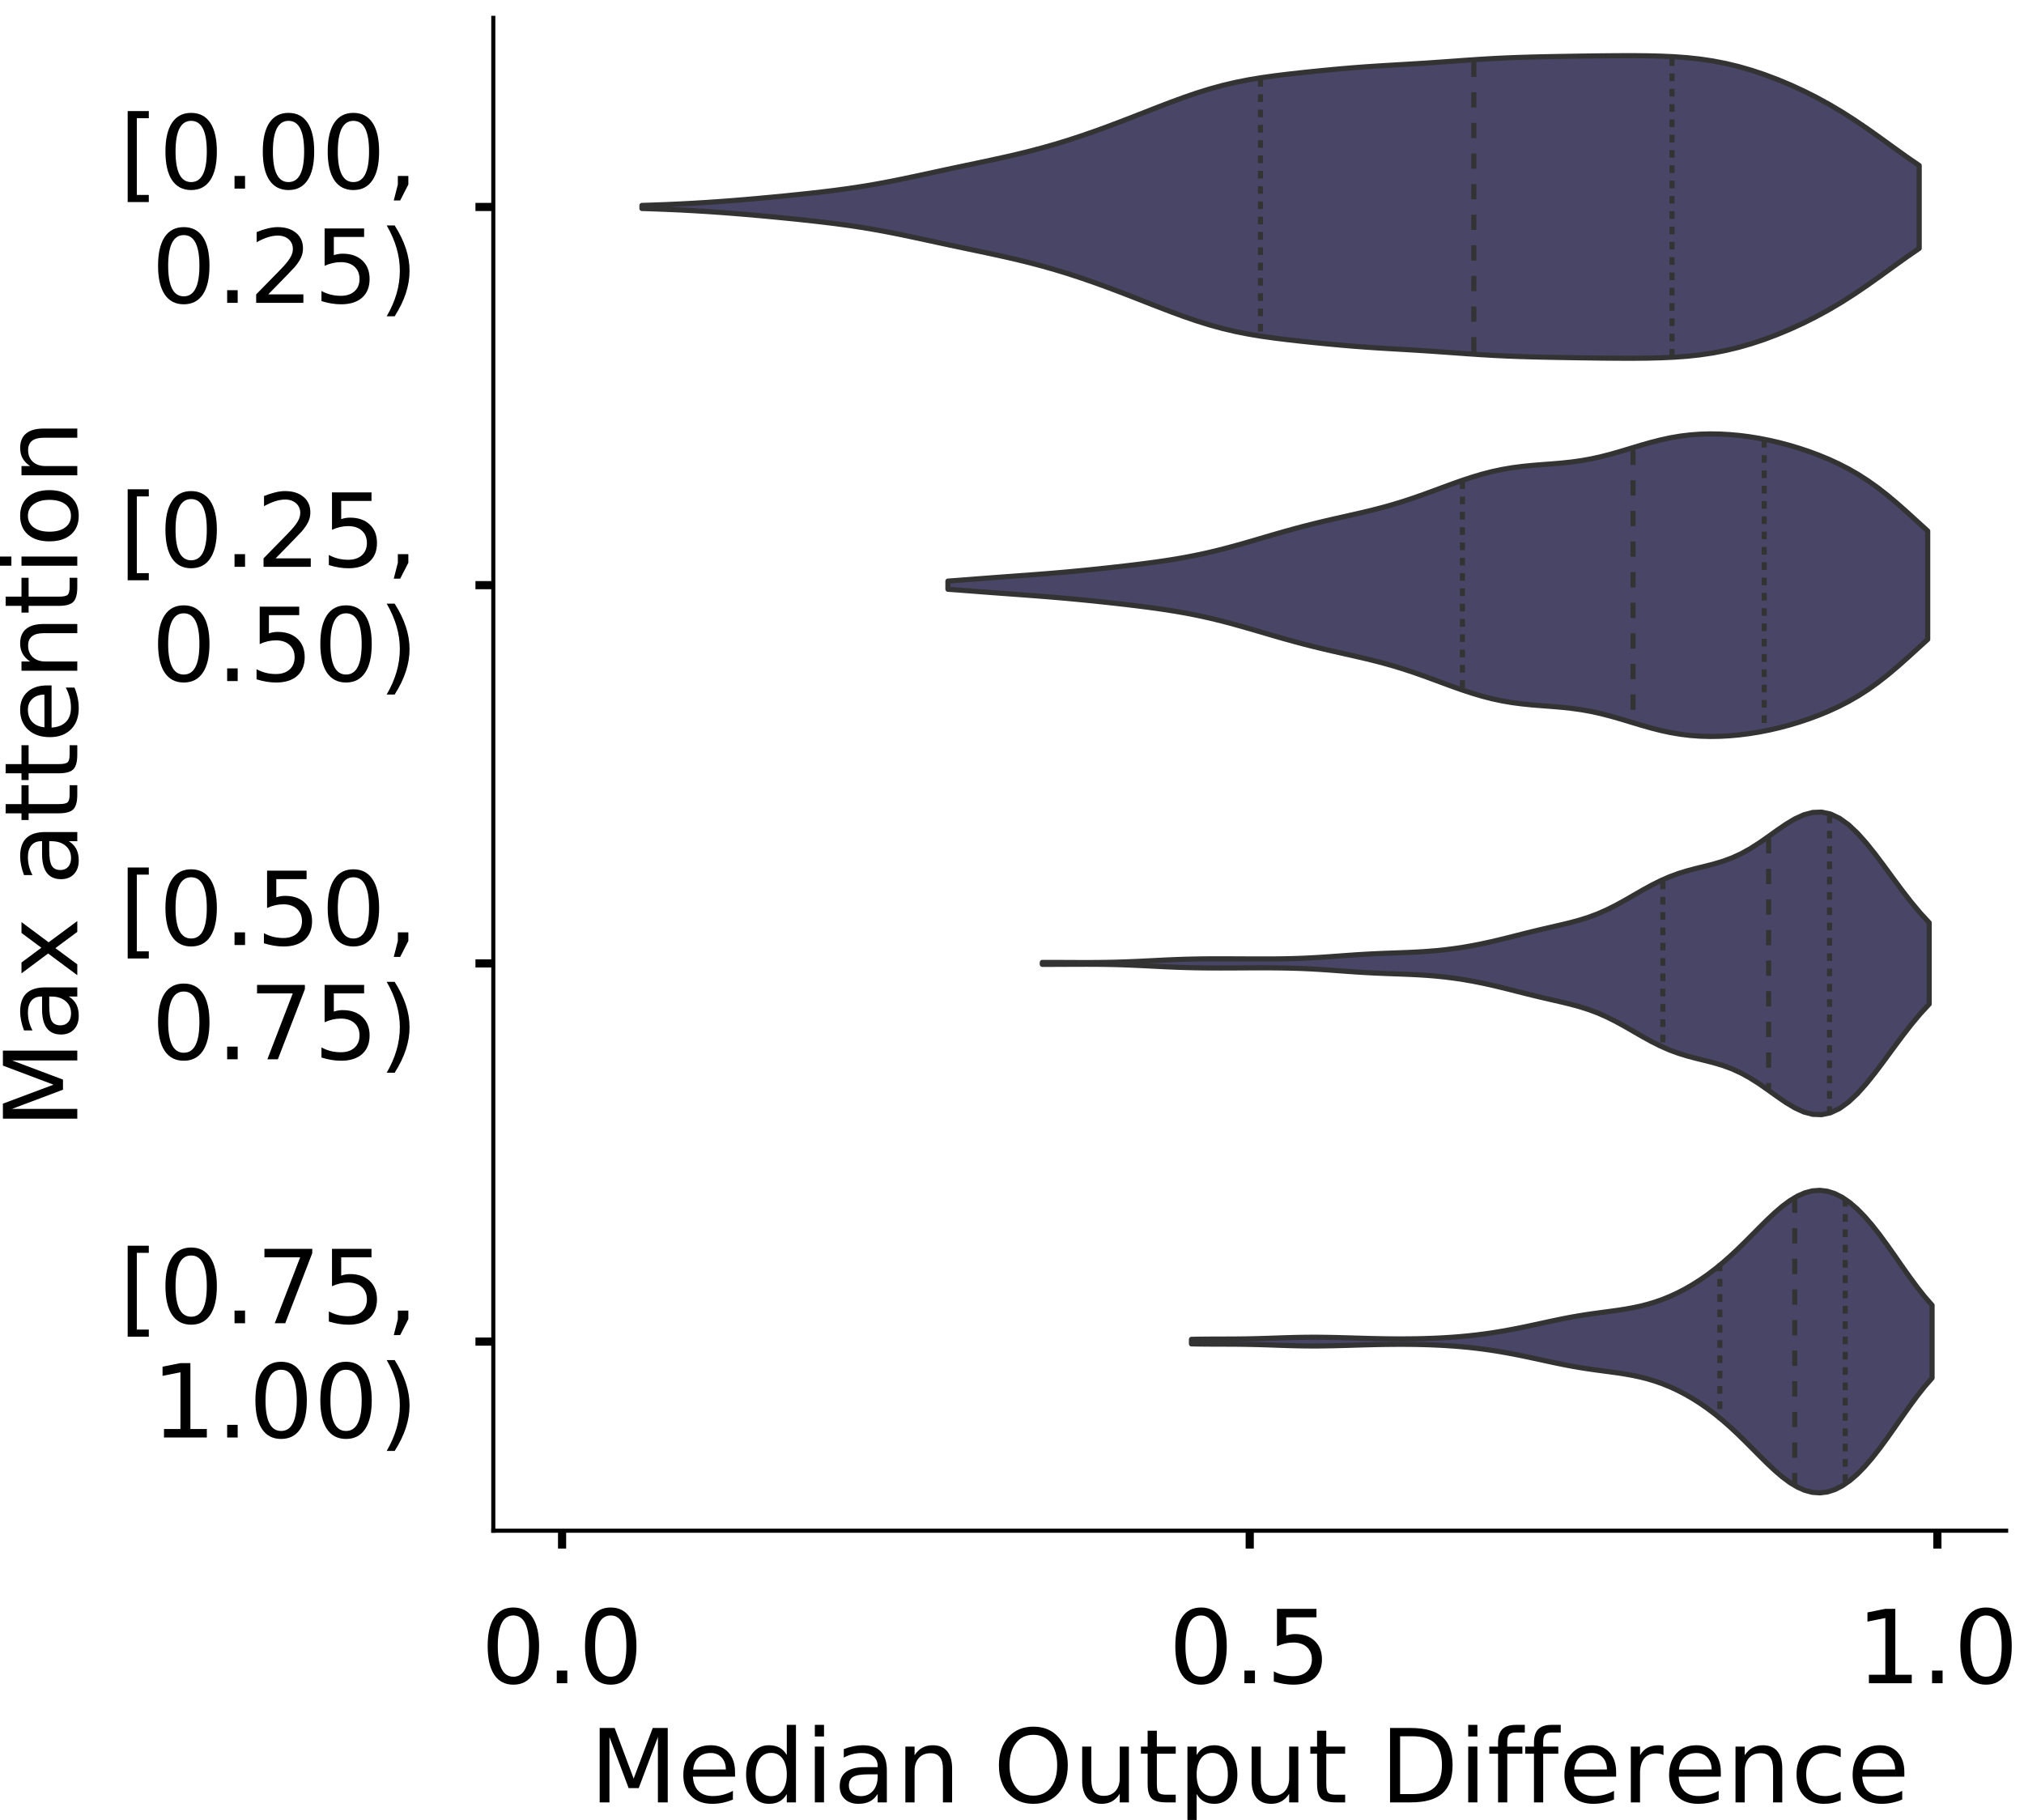<?xml version="1.0" encoding="utf-8" standalone="no"?>
<!DOCTYPE svg PUBLIC "-//W3C//DTD SVG 1.1//EN"
  "http://www.w3.org/Graphics/SVG/1.1/DTD/svg11.dtd">
<!-- Created with matplotlib (https://matplotlib.org/) -->
<svg height="356.753pt" version="1.1" viewBox="0 0 396.753 356.753" width="396.753pt" xmlns="http://www.w3.org/2000/svg" xmlns:xlink="http://www.w3.org/1999/xlink">
 <defs>
  <style type="text/css">
*{stroke-linecap:butt;stroke-linejoin:round;}
  </style>
 </defs>
 <g id="figure_1">
  <g id="patch_1">
   <path d="M 0 356.753 
L 396.753 356.753 
L 396.753 0 
L 0 0 
z
" style="fill:#ffffff;"/>
  </g>
  <g id="axes_1">
   <g id="patch_2">
    <path d="M 96.7 300.053 
L 393.253 300.053 
L 393.253 3.5 
L 96.7 3.5 
z
" style="fill:#ffffff;"/>
   </g>
   <g id="PolyCollection_1">
    <defs>
     <path d="M 125.834 -315.879 
L 125.834 -316.489 
L 128.363 -316.57 
L 130.892 -316.667 
L 133.421 -316.782 
L 135.95 -316.916 
L 138.479 -317.069 
L 141.008 -317.241 
L 143.537 -317.432 
L 146.067 -317.639 
L 148.596 -317.86 
L 151.125 -318.094 
L 153.654 -318.338 
L 156.183 -318.594 
L 158.712 -318.862 
L 161.241 -319.148 
L 163.77 -319.459 
L 166.299 -319.801 
L 168.828 -320.182 
L 171.357 -320.606 
L 173.886 -321.071 
L 176.416 -321.573 
L 178.945 -322.101 
L 181.474 -322.644 
L 184.003 -323.191 
L 186.532 -323.734 
L 189.061 -324.269 
L 191.59 -324.801 
L 194.119 -325.338 
L 196.648 -325.889 
L 199.177 -326.468 
L 201.706 -327.086 
L 204.235 -327.752 
L 206.765 -328.471 
L 209.294 -329.244 
L 211.823 -330.07 
L 214.352 -330.943 
L 216.881 -331.859 
L 219.41 -332.809 
L 221.939 -333.784 
L 224.468 -334.773 
L 226.997 -335.761 
L 229.526 -336.73 
L 232.055 -337.659 
L 234.584 -338.527 
L 237.114 -339.314 
L 239.643 -340.007 
L 242.172 -340.602 
L 244.701 -341.103 
L 247.23 -341.523 
L 249.759 -341.881 
L 252.288 -342.194 
L 254.817 -342.479 
L 257.346 -342.745 
L 259.875 -342.997 
L 262.404 -343.233 
L 264.933 -343.449 
L 267.463 -343.642 
L 269.992 -343.813 
L 272.521 -343.967 
L 275.05 -344.115 
L 277.579 -344.266 
L 280.108 -344.427 
L 282.637 -344.602 
L 285.166 -344.784 
L 287.695 -344.965 
L 290.224 -345.135 
L 292.753 -345.283 
L 295.282 -345.405 
L 297.812 -345.502 
L 300.341 -345.576 
L 302.87 -345.635 
L 305.399 -345.684 
L 307.928 -345.726 
L 310.457 -345.765 
L 312.986 -345.798 
L 315.515 -345.824 
L 318.044 -345.839 
L 320.573 -345.839 
L 323.102 -345.813 
L 325.631 -345.75 
L 328.161 -345.636 
L 330.69 -345.452 
L 333.219 -345.181 
L 335.748 -344.806 
L 338.277 -344.318 
L 340.806 -343.71 
L 343.335 -342.983 
L 345.864 -342.141 
L 348.393 -341.19 
L 350.922 -340.135 
L 353.451 -338.977 
L 355.98 -337.71 
L 358.509 -336.329 
L 361.039 -334.83 
L 363.568 -333.214 
L 366.097 -331.495 
L 368.626 -329.699 
L 371.155 -327.869 
L 373.684 -326.055 
L 376.213 -324.314 
L 376.213 -308.054 
L 376.213 -308.054 
L 373.684 -306.313 
L 371.155 -304.499 
L 368.626 -302.669 
L 366.097 -300.874 
L 363.568 -299.155 
L 361.039 -297.539 
L 358.509 -296.039 
L 355.98 -294.658 
L 353.451 -293.392 
L 350.922 -292.233 
L 348.393 -291.178 
L 345.864 -290.227 
L 343.335 -289.385 
L 340.806 -288.658 
L 338.277 -288.05 
L 335.748 -287.562 
L 333.219 -287.188 
L 330.69 -286.917 
L 328.161 -286.733 
L 325.631 -286.618 
L 323.102 -286.555 
L 320.573 -286.53 
L 318.044 -286.529 
L 315.515 -286.544 
L 312.986 -286.571 
L 310.457 -286.604 
L 307.928 -286.642 
L 305.399 -286.684 
L 302.87 -286.733 
L 300.341 -286.792 
L 297.812 -286.867 
L 295.282 -286.963 
L 292.753 -287.086 
L 290.224 -287.234 
L 287.695 -287.403 
L 285.166 -287.584 
L 282.637 -287.767 
L 280.108 -287.941 
L 277.579 -288.103 
L 275.05 -288.254 
L 272.521 -288.401 
L 269.992 -288.556 
L 267.463 -288.726 
L 264.933 -288.919 
L 262.404 -289.135 
L 259.875 -289.371 
L 257.346 -289.623 
L 254.817 -289.89 
L 252.288 -290.174 
L 249.759 -290.488 
L 247.23 -290.845 
L 244.701 -291.265 
L 242.172 -291.766 
L 239.643 -292.361 
L 237.114 -293.055 
L 234.584 -293.842 
L 232.055 -294.709 
L 229.526 -295.638 
L 226.997 -296.607 
L 224.468 -297.596 
L 221.939 -298.584 
L 219.41 -299.56 
L 216.881 -300.509 
L 214.352 -301.425 
L 211.823 -302.299 
L 209.294 -303.124 
L 206.765 -303.897 
L 204.235 -304.616 
L 201.706 -305.282 
L 199.177 -305.9 
L 196.648 -306.479 
L 194.119 -307.031 
L 191.59 -307.567 
L 189.061 -308.099 
L 186.532 -308.635 
L 184.003 -309.177 
L 181.474 -309.724 
L 178.945 -310.267 
L 176.416 -310.796 
L 173.886 -311.297 
L 171.357 -311.763 
L 168.828 -312.186 
L 166.299 -312.567 
L 163.77 -312.909 
L 161.241 -313.22 
L 158.712 -313.506 
L 156.183 -313.775 
L 153.654 -314.03 
L 151.125 -314.275 
L 148.596 -314.508 
L 146.067 -314.729 
L 143.537 -314.936 
L 141.008 -315.127 
L 138.479 -315.299 
L 135.95 -315.453 
L 133.421 -315.586 
L 130.892 -315.701 
L 128.363 -315.798 
L 125.834 -315.879 
z
" id="md4a9f4f9ab" style="stroke:#333333;"/>
    </defs>
    <g clip-path="url(#p639cbb7746)">
     <use style="fill:#484566;stroke:#333333;" x="0" xlink:href="#md4a9f4f9ab" y="356.753"/>
    </g>
   </g>
   <g id="PolyCollection_2">
    <defs>
     <path d="M 185.814 -241.245 
L 185.814 -242.847 
L 187.755 -242.99 
L 189.695 -243.138 
L 191.635 -243.287 
L 193.575 -243.435 
L 195.515 -243.581 
L 197.455 -243.724 
L 199.395 -243.866 
L 201.335 -244.008 
L 203.275 -244.154 
L 205.215 -244.307 
L 207.155 -244.467 
L 209.095 -244.637 
L 211.035 -244.817 
L 212.975 -245.006 
L 214.915 -245.204 
L 216.856 -245.41 
L 218.796 -245.624 
L 220.736 -245.845 
L 222.676 -246.077 
L 224.616 -246.322 
L 226.556 -246.583 
L 228.496 -246.865 
L 230.436 -247.174 
L 232.376 -247.514 
L 234.316 -247.89 
L 236.256 -248.304 
L 238.196 -248.756 
L 240.136 -249.245 
L 242.076 -249.765 
L 244.016 -250.311 
L 245.957 -250.873 
L 247.897 -251.443 
L 249.837 -252.01 
L 251.777 -252.566 
L 253.717 -253.105 
L 255.657 -253.621 
L 257.597 -254.112 
L 259.537 -254.581 
L 261.477 -255.03 
L 263.417 -255.468 
L 265.357 -255.905 
L 267.297 -256.353 
L 269.237 -256.824 
L 271.177 -257.329 
L 273.117 -257.877 
L 275.058 -258.471 
L 276.998 -259.112 
L 278.938 -259.791 
L 280.878 -260.498 
L 282.818 -261.217 
L 284.758 -261.929 
L 286.698 -262.614 
L 288.638 -263.251 
L 290.578 -263.825 
L 292.518 -264.322 
L 294.458 -264.735 
L 296.398 -265.066 
L 298.338 -265.321 
L 300.278 -265.516 
L 302.218 -265.674 
L 304.159 -265.82 
L 306.099 -265.983 
L 308.039 -266.19 
L 309.979 -266.461 
L 311.919 -266.81 
L 313.859 -267.239 
L 315.799 -267.741 
L 317.739 -268.298 
L 319.679 -268.884 
L 321.619 -269.468 
L 323.559 -270.022 
L 325.499 -270.518 
L 327.439 -270.938 
L 329.379 -271.268 
L 331.319 -271.504 
L 333.26 -271.647 
L 335.2 -271.701 
L 337.14 -271.672 
L 339.08 -271.566 
L 341.02 -271.388 
L 342.96 -271.14 
L 344.9 -270.824 
L 346.84 -270.441 
L 348.78 -269.992 
L 350.72 -269.478 
L 352.66 -268.898 
L 354.6 -268.251 
L 356.54 -267.531 
L 358.48 -266.732 
L 360.42 -265.84 
L 362.361 -264.842 
L 364.301 -263.724 
L 366.241 -262.473 
L 368.181 -261.084 
L 370.121 -259.563 
L 372.061 -257.926 
L 374.001 -256.203 
L 375.941 -254.435 
L 377.881 -252.671 
L 377.881 -231.421 
L 377.881 -231.421 
L 375.941 -229.657 
L 374.001 -227.889 
L 372.061 -226.166 
L 370.121 -224.529 
L 368.181 -223.007 
L 366.241 -221.619 
L 364.301 -220.368 
L 362.361 -219.25 
L 360.42 -218.252 
L 358.48 -217.36 
L 356.54 -216.56 
L 354.6 -215.841 
L 352.66 -215.194 
L 350.72 -214.614 
L 348.78 -214.099 
L 346.84 -213.651 
L 344.9 -213.268 
L 342.96 -212.952 
L 341.02 -212.704 
L 339.08 -212.525 
L 337.14 -212.419 
L 335.2 -212.391 
L 333.26 -212.444 
L 331.319 -212.587 
L 329.379 -212.824 
L 327.439 -213.154 
L 325.499 -213.573 
L 323.559 -214.07 
L 321.619 -214.623 
L 319.679 -215.208 
L 317.739 -215.793 
L 315.799 -216.35 
L 313.859 -216.852 
L 311.919 -217.282 
L 309.979 -217.631 
L 308.039 -217.902 
L 306.099 -218.108 
L 304.159 -218.271 
L 302.218 -218.418 
L 300.278 -218.575 
L 298.338 -218.771 
L 296.398 -219.026 
L 294.458 -219.357 
L 292.518 -219.77 
L 290.578 -220.267 
L 288.638 -220.841 
L 286.698 -221.478 
L 284.758 -222.162 
L 282.818 -222.874 
L 280.878 -223.593 
L 278.938 -224.3 
L 276.998 -224.98 
L 275.058 -225.62 
L 273.117 -226.215 
L 271.177 -226.762 
L 269.237 -227.267 
L 267.297 -227.738 
L 265.357 -228.186 
L 263.417 -228.623 
L 261.477 -229.061 
L 259.537 -229.511 
L 257.597 -229.979 
L 255.657 -230.471 
L 253.717 -230.987 
L 251.777 -231.525 
L 249.837 -232.082 
L 247.897 -232.649 
L 245.957 -233.218 
L 244.016 -233.781 
L 242.076 -234.326 
L 240.136 -234.847 
L 238.196 -235.336 
L 236.256 -235.788 
L 234.316 -236.202 
L 232.376 -236.577 
L 230.436 -236.918 
L 228.496 -237.226 
L 226.556 -237.509 
L 224.616 -237.77 
L 222.676 -238.014 
L 220.736 -238.246 
L 218.796 -238.468 
L 216.856 -238.682 
L 214.915 -238.888 
L 212.975 -239.086 
L 211.035 -239.275 
L 209.095 -239.455 
L 207.155 -239.625 
L 205.215 -239.785 
L 203.275 -239.937 
L 201.335 -240.083 
L 199.395 -240.226 
L 197.455 -240.368 
L 195.515 -240.511 
L 193.575 -240.656 
L 191.635 -240.804 
L 189.695 -240.954 
L 187.755 -241.102 
L 185.814 -241.245 
z
" id="me19d913ba2" style="stroke:#333333;"/>
    </defs>
    <g clip-path="url(#p639cbb7746)">
     <use style="fill:#484566;stroke:#333333;" x="0" xlink:href="#me19d913ba2" y="356.753"/>
    </g>
   </g>
   <g id="PolyCollection_3">
    <defs>
     <path d="M 204.315 -167.715 
L 204.315 -168.1 
L 206.071 -168.1 
L 207.827 -168.095 
L 209.583 -168.086 
L 211.339 -168.079 
L 213.096 -168.077 
L 214.852 -168.083 
L 216.608 -168.103 
L 218.364 -168.137 
L 220.12 -168.188 
L 221.876 -168.254 
L 223.632 -168.333 
L 225.388 -168.419 
L 227.144 -168.507 
L 228.9 -168.591 
L 230.656 -168.664 
L 232.413 -168.723 
L 234.169 -168.766 
L 235.925 -168.793 
L 237.681 -168.806 
L 239.437 -168.808 
L 241.193 -168.803 
L 242.949 -168.795 
L 244.705 -168.786 
L 246.461 -168.78 
L 248.217 -168.78 
L 249.973 -168.789 
L 251.73 -168.812 
L 253.486 -168.851 
L 255.242 -168.911 
L 256.998 -168.992 
L 258.754 -169.094 
L 260.51 -169.212 
L 262.266 -169.339 
L 264.022 -169.468 
L 265.778 -169.589 
L 267.534 -169.698 
L 269.29 -169.79 
L 271.047 -169.867 
L 272.803 -169.934 
L 274.559 -169.997 
L 276.315 -170.067 
L 278.071 -170.153 
L 279.827 -170.265 
L 281.583 -170.41 
L 283.339 -170.592 
L 285.095 -170.815 
L 286.851 -171.079 
L 288.607 -171.385 
L 290.364 -171.73 
L 292.12 -172.112 
L 293.876 -172.523 
L 295.632 -172.956 
L 297.388 -173.4 
L 299.144 -173.843 
L 300.9 -174.276 
L 302.656 -174.692 
L 304.412 -175.097 
L 306.168 -175.502 
L 307.924 -175.931 
L 309.681 -176.41 
L 311.437 -176.968 
L 313.193 -177.628 
L 314.949 -178.401 
L 316.705 -179.279 
L 318.461 -180.242 
L 320.217 -181.251 
L 321.973 -182.261 
L 323.729 -183.227 
L 325.485 -184.107 
L 327.241 -184.876 
L 328.998 -185.526 
L 330.754 -186.068 
L 332.51 -186.532 
L 334.266 -186.963 
L 336.022 -187.416 
L 337.778 -187.944 
L 339.534 -188.595 
L 341.29 -189.401 
L 343.046 -190.371 
L 344.802 -191.489 
L 346.558 -192.711 
L 348.315 -193.969 
L 350.071 -195.174 
L 351.827 -196.228 
L 353.583 -197.032 
L 355.339 -197.5 
L 357.095 -197.563 
L 358.851 -197.181 
L 360.607 -196.345 
L 362.363 -195.076 
L 364.119 -193.421 
L 365.875 -191.452 
L 367.632 -189.251 
L 369.388 -186.91 
L 371.144 -184.517 
L 372.9 -182.154 
L 374.656 -179.893 
L 376.412 -177.79 
L 378.168 -175.886 
L 378.168 -159.929 
L 378.168 -159.929 
L 376.412 -158.025 
L 374.656 -155.922 
L 372.9 -153.661 
L 371.144 -151.298 
L 369.388 -148.905 
L 367.632 -146.564 
L 365.875 -144.363 
L 364.119 -142.394 
L 362.363 -140.739 
L 360.607 -139.47 
L 358.851 -138.634 
L 357.095 -138.252 
L 355.339 -138.315 
L 353.583 -138.783 
L 351.827 -139.587 
L 350.071 -140.641 
L 348.315 -141.846 
L 346.558 -143.104 
L 344.802 -144.326 
L 343.046 -145.444 
L 341.29 -146.414 
L 339.534 -147.22 
L 337.778 -147.871 
L 336.022 -148.399 
L 334.266 -148.852 
L 332.51 -149.283 
L 330.754 -149.747 
L 328.998 -150.289 
L 327.241 -150.939 
L 325.485 -151.708 
L 323.729 -152.588 
L 321.973 -153.554 
L 320.217 -154.564 
L 318.461 -155.573 
L 316.705 -156.536 
L 314.949 -157.414 
L 313.193 -158.187 
L 311.437 -158.847 
L 309.681 -159.405 
L 307.924 -159.884 
L 306.168 -160.313 
L 304.412 -160.718 
L 302.656 -161.123 
L 300.9 -161.539 
L 299.144 -161.972 
L 297.388 -162.415 
L 295.632 -162.859 
L 293.876 -163.292 
L 292.12 -163.703 
L 290.364 -164.085 
L 288.607 -164.43 
L 286.851 -164.736 
L 285.095 -165 
L 283.339 -165.223 
L 281.583 -165.405 
L 279.827 -165.55 
L 278.071 -165.662 
L 276.315 -165.748 
L 274.559 -165.818 
L 272.803 -165.881 
L 271.047 -165.948 
L 269.29 -166.025 
L 267.534 -166.117 
L 265.778 -166.226 
L 264.022 -166.347 
L 262.266 -166.476 
L 260.51 -166.603 
L 258.754 -166.721 
L 256.998 -166.823 
L 255.242 -166.904 
L 253.486 -166.964 
L 251.73 -167.003 
L 249.973 -167.026 
L 248.217 -167.035 
L 246.461 -167.035 
L 244.705 -167.029 
L 242.949 -167.02 
L 241.193 -167.012 
L 239.437 -167.007 
L 237.681 -167.009 
L 235.925 -167.022 
L 234.169 -167.049 
L 232.413 -167.092 
L 230.656 -167.151 
L 228.9 -167.224 
L 227.144 -167.308 
L 225.388 -167.396 
L 223.632 -167.482 
L 221.876 -167.561 
L 220.12 -167.627 
L 218.364 -167.678 
L 216.608 -167.712 
L 214.852 -167.732 
L 213.096 -167.738 
L 211.339 -167.736 
L 209.583 -167.729 
L 207.827 -167.72 
L 206.071 -167.715 
L 204.315 -167.715 
z
" id="mae05f72347" style="stroke:#333333;"/>
    </defs>
    <g clip-path="url(#p639cbb7746)">
     <use style="fill:#484566;stroke:#333333;" x="0" xlink:href="#mae05f72347" y="356.753"/>
    </g>
   </g>
   <g id="PolyCollection_4">
    <defs>
     <path d="M 233.551 -93.32 
L 233.551 -94.218 
L 235.017 -94.243 
L 236.484 -94.259 
L 237.95 -94.268 
L 239.417 -94.272 
L 240.884 -94.276 
L 242.35 -94.284 
L 243.817 -94.299 
L 245.283 -94.325 
L 246.75 -94.361 
L 248.216 -94.405 
L 249.683 -94.454 
L 251.149 -94.504 
L 252.616 -94.55 
L 254.082 -94.588 
L 255.549 -94.614 
L 257.015 -94.626 
L 258.482 -94.624 
L 259.948 -94.608 
L 261.415 -94.581 
L 262.881 -94.545 
L 264.348 -94.504 
L 265.814 -94.461 
L 267.281 -94.419 
L 268.747 -94.38 
L 270.214 -94.348 
L 271.681 -94.323 
L 273.147 -94.307 
L 274.614 -94.302 
L 276.08 -94.308 
L 277.547 -94.327 
L 279.013 -94.359 
L 280.48 -94.406 
L 281.946 -94.468 
L 283.413 -94.546 
L 284.879 -94.643 
L 286.346 -94.76 
L 287.812 -94.899 
L 289.279 -95.059 
L 290.745 -95.243 
L 292.212 -95.45 
L 293.678 -95.681 
L 295.145 -95.933 
L 296.611 -96.205 
L 298.078 -96.495 
L 299.545 -96.799 
L 301.011 -97.113 
L 302.478 -97.432 
L 303.944 -97.75 
L 305.411 -98.059 
L 306.877 -98.354 
L 308.344 -98.629 
L 309.81 -98.881 
L 311.277 -99.11 
L 312.743 -99.319 
L 314.21 -99.516 
L 315.676 -99.71 
L 317.143 -99.914 
L 318.609 -100.142 
L 320.076 -100.407 
L 321.542 -100.721 
L 323.009 -101.096 
L 324.475 -101.539 
L 325.942 -102.058 
L 327.408 -102.656 
L 328.875 -103.336 
L 330.342 -104.099 
L 331.808 -104.946 
L 333.275 -105.88 
L 334.741 -106.9 
L 336.208 -108.01 
L 337.674 -109.211 
L 339.141 -110.498 
L 340.607 -111.865 
L 342.074 -113.296 
L 343.54 -114.768 
L 345.007 -116.247 
L 346.473 -117.695 
L 347.94 -119.068 
L 349.406 -120.32 
L 350.873 -121.407 
L 352.339 -122.289 
L 353.806 -122.934 
L 355.272 -123.318 
L 356.739 -123.424 
L 358.206 -123.246 
L 359.672 -122.782 
L 361.139 -122.039 
L 362.605 -121.026 
L 364.072 -119.759 
L 365.538 -118.261 
L 367.005 -116.558 
L 368.471 -114.685 
L 369.938 -112.684 
L 371.404 -110.605 
L 372.871 -108.502 
L 374.337 -106.429 
L 375.804 -104.441 
L 377.27 -102.586 
L 378.737 -100.901 
L 378.737 -86.637 
L 378.737 -86.637 
L 377.27 -84.952 
L 375.804 -83.097 
L 374.337 -81.109 
L 372.871 -79.037 
L 371.404 -76.933 
L 369.938 -74.854 
L 368.471 -72.854 
L 367.005 -70.981 
L 365.538 -69.277 
L 364.072 -67.779 
L 362.605 -66.513 
L 361.139 -65.5 
L 359.672 -64.756 
L 358.206 -64.292 
L 356.739 -64.114 
L 355.272 -64.22 
L 353.806 -64.604 
L 352.339 -65.249 
L 350.873 -66.131 
L 349.406 -67.218 
L 347.94 -68.47 
L 346.473 -69.843 
L 345.007 -71.291 
L 343.54 -72.771 
L 342.074 -74.242 
L 340.607 -75.673 
L 339.141 -77.04 
L 337.674 -78.328 
L 336.208 -79.528 
L 334.741 -80.638 
L 333.275 -81.659 
L 331.808 -82.592 
L 330.342 -83.439 
L 328.875 -84.203 
L 327.408 -84.883 
L 325.942 -85.48 
L 324.475 -85.999 
L 323.009 -86.443 
L 321.542 -86.817 
L 320.076 -87.132 
L 318.609 -87.397 
L 317.143 -87.625 
L 315.676 -87.829 
L 314.21 -88.023 
L 312.743 -88.219 
L 311.277 -88.428 
L 309.81 -88.657 
L 308.344 -88.909 
L 306.877 -89.184 
L 305.411 -89.479 
L 303.944 -89.789 
L 302.478 -90.106 
L 301.011 -90.425 
L 299.545 -90.739 
L 298.078 -91.043 
L 296.611 -91.333 
L 295.145 -91.605 
L 293.678 -91.858 
L 292.212 -92.088 
L 290.745 -92.295 
L 289.279 -92.479 
L 287.812 -92.64 
L 286.346 -92.778 
L 284.879 -92.895 
L 283.413 -92.992 
L 281.946 -93.071 
L 280.48 -93.133 
L 279.013 -93.179 
L 277.547 -93.211 
L 276.08 -93.23 
L 274.614 -93.236 
L 273.147 -93.231 
L 271.681 -93.216 
L 270.214 -93.191 
L 268.747 -93.158 
L 267.281 -93.12 
L 265.814 -93.077 
L 264.348 -93.034 
L 262.881 -92.993 
L 261.415 -92.958 
L 259.948 -92.93 
L 258.482 -92.915 
L 257.015 -92.912 
L 255.549 -92.924 
L 254.082 -92.95 
L 252.616 -92.988 
L 251.149 -93.034 
L 249.683 -93.084 
L 248.216 -93.134 
L 246.75 -93.178 
L 245.283 -93.213 
L 243.817 -93.239 
L 242.35 -93.255 
L 240.884 -93.263 
L 239.417 -93.267 
L 237.95 -93.271 
L 236.484 -93.279 
L 235.017 -93.295 
L 233.551 -93.32 
z
" id="m03a87a5f82" style="stroke:#333333;"/>
    </defs>
    <g clip-path="url(#p639cbb7746)">
     <use style="fill:#484566;stroke:#333333;" x="0" xlink:href="#m03a87a5f82" y="356.753"/>
    </g>
   </g>
   <g id="patch_3">
    <path clip-path="url(#p639cbb7746)" d="M 110.18 40.569 
L 110.18 40.569 
L 110.18 40.569 
L 110.18 40.569 
z
" style="fill:#484566;stroke:#333333;stroke-linejoin:miter;stroke-width:0.5;"/>
   </g>
   <g id="matplotlib.axis_1">
    <g id="xtick_1">
     <g id="line2d_1">
      <defs>
       <path d="M 0 0 
L 0 3.5 
" id="m7a53e4ce60" style="stroke:#000000;stroke-width:1.6;"/>
      </defs>
      <g>
       <use style="stroke:#000000;stroke-width:1.6;" x="110.18" xlink:href="#m7a53e4ce60" y="300.053"/>
      </g>
     </g>
     <g id="text_1">
      <!-- 0.0 -->
      <defs>
       <path d="M 31.781 66.406 
Q 24.172 66.406 20.328 58.906 
Q 16.5 51.422 16.5 36.375 
Q 16.5 21.391 20.328 13.891 
Q 24.172 6.391 31.781 6.391 
Q 39.453 6.391 43.281 13.891 
Q 47.125 21.391 47.125 36.375 
Q 47.125 51.422 43.281 58.906 
Q 39.453 66.406 31.781 66.406 
z
M 31.781 74.219 
Q 44.047 74.219 50.516 64.516 
Q 56.984 54.828 56.984 36.375 
Q 56.984 17.969 50.516 8.266 
Q 44.047 -1.422 31.781 -1.422 
Q 19.531 -1.422 13.062 8.266 
Q 6.594 17.969 6.594 36.375 
Q 6.594 54.828 13.062 64.516 
Q 19.531 74.219 31.781 74.219 
z
" id="DejaVuSans-48"/>
       <path d="M 10.688 12.406 
L 21 12.406 
L 21 0 
L 10.688 0 
z
" id="DejaVuSans-46"/>
      </defs>
      <g transform="translate(94.277 329.95)scale(0.2 -0.2)">
       <use xlink:href="#DejaVuSans-48"/>
       <use x="63.623" xlink:href="#DejaVuSans-46"/>
       <use x="95.41" xlink:href="#DejaVuSans-48"/>
      </g>
     </g>
    </g>
    <g id="xtick_2">
     <g id="line2d_2">
      <g>
       <use style="stroke:#000000;stroke-width:1.6;" x="244.977" xlink:href="#m7a53e4ce60" y="300.053"/>
      </g>
     </g>
     <g id="text_2">
      <!-- 0.5 -->
      <defs>
       <path d="M 10.797 72.906 
L 49.516 72.906 
L 49.516 64.594 
L 19.828 64.594 
L 19.828 46.734 
Q 21.969 47.469 24.109 47.828 
Q 26.266 48.188 28.422 48.188 
Q 40.625 48.188 47.75 41.5 
Q 54.891 34.812 54.891 23.391 
Q 54.891 11.625 47.562 5.094 
Q 40.234 -1.422 26.906 -1.422 
Q 22.312 -1.422 17.547 -0.641 
Q 12.797 0.141 7.719 1.703 
L 7.719 11.625 
Q 12.109 9.234 16.797 8.062 
Q 21.484 6.891 26.703 6.891 
Q 35.156 6.891 40.078 11.328 
Q 45.016 15.766 45.016 23.391 
Q 45.016 31 40.078 35.438 
Q 35.156 39.891 26.703 39.891 
Q 22.75 39.891 18.812 39.016 
Q 14.891 38.141 10.797 36.281 
z
" id="DejaVuSans-53"/>
      </defs>
      <g transform="translate(229.074 329.95)scale(0.2 -0.2)">
       <use xlink:href="#DejaVuSans-48"/>
       <use x="63.623" xlink:href="#DejaVuSans-46"/>
       <use x="95.41" xlink:href="#DejaVuSans-53"/>
      </g>
     </g>
    </g>
    <g id="xtick_3">
     <g id="line2d_3">
      <g>
       <use style="stroke:#000000;stroke-width:1.6;" x="379.774" xlink:href="#m7a53e4ce60" y="300.053"/>
      </g>
     </g>
     <g id="text_3">
      <!-- 1.0 -->
      <defs>
       <path d="M 12.406 8.297 
L 28.516 8.297 
L 28.516 63.922 
L 10.984 60.406 
L 10.984 69.391 
L 28.422 72.906 
L 38.281 72.906 
L 38.281 8.297 
L 54.391 8.297 
L 54.391 0 
L 12.406 0 
z
" id="DejaVuSans-49"/>
      </defs>
      <g transform="translate(363.871 329.95)scale(0.2 -0.2)">
       <use xlink:href="#DejaVuSans-49"/>
       <use x="63.623" xlink:href="#DejaVuSans-46"/>
       <use x="95.41" xlink:href="#DejaVuSans-48"/>
      </g>
     </g>
    </g>
    <g id="text_4">
     <!-- Median Output Difference -->
     <defs>
      <path d="M 9.812 72.906 
L 24.516 72.906 
L 43.109 23.297 
L 61.812 72.906 
L 76.516 72.906 
L 76.516 0 
L 66.891 0 
L 66.891 64.016 
L 48.094 14.016 
L 38.188 14.016 
L 19.391 64.016 
L 19.391 0 
L 9.812 0 
z
" id="DejaVuSans-77"/>
      <path d="M 56.203 29.594 
L 56.203 25.203 
L 14.891 25.203 
Q 15.484 15.922 20.484 11.062 
Q 25.484 6.203 34.422 6.203 
Q 39.594 6.203 44.453 7.469 
Q 49.312 8.734 54.109 11.281 
L 54.109 2.781 
Q 49.266 0.734 44.188 -0.344 
Q 39.109 -1.422 33.891 -1.422 
Q 20.797 -1.422 13.156 6.188 
Q 5.516 13.812 5.516 26.812 
Q 5.516 40.234 12.766 48.109 
Q 20.016 56 32.328 56 
Q 43.359 56 49.781 48.891 
Q 56.203 41.797 56.203 29.594 
z
M 47.219 32.234 
Q 47.125 39.594 43.094 43.984 
Q 39.062 48.391 32.422 48.391 
Q 24.906 48.391 20.391 44.141 
Q 15.875 39.891 15.188 32.172 
z
" id="DejaVuSans-101"/>
      <path d="M 45.406 46.391 
L 45.406 75.984 
L 54.391 75.984 
L 54.391 0 
L 45.406 0 
L 45.406 8.203 
Q 42.578 3.328 38.25 0.953 
Q 33.938 -1.422 27.875 -1.422 
Q 17.969 -1.422 11.734 6.484 
Q 5.516 14.406 5.516 27.297 
Q 5.516 40.188 11.734 48.094 
Q 17.969 56 27.875 56 
Q 33.938 56 38.25 53.625 
Q 42.578 51.266 45.406 46.391 
z
M 14.797 27.297 
Q 14.797 17.391 18.875 11.75 
Q 22.953 6.109 30.078 6.109 
Q 37.203 6.109 41.297 11.75 
Q 45.406 17.391 45.406 27.297 
Q 45.406 37.203 41.297 42.844 
Q 37.203 48.484 30.078 48.484 
Q 22.953 48.484 18.875 42.844 
Q 14.797 37.203 14.797 27.297 
z
" id="DejaVuSans-100"/>
      <path d="M 9.422 54.688 
L 18.406 54.688 
L 18.406 0 
L 9.422 0 
z
M 9.422 75.984 
L 18.406 75.984 
L 18.406 64.594 
L 9.422 64.594 
z
" id="DejaVuSans-105"/>
      <path d="M 34.281 27.484 
Q 23.391 27.484 19.188 25 
Q 14.984 22.516 14.984 16.5 
Q 14.984 11.719 18.141 8.906 
Q 21.297 6.109 26.703 6.109 
Q 34.188 6.109 38.703 11.406 
Q 43.219 16.703 43.219 25.484 
L 43.219 27.484 
z
M 52.203 31.203 
L 52.203 0 
L 43.219 0 
L 43.219 8.297 
Q 40.141 3.328 35.547 0.953 
Q 30.953 -1.422 24.312 -1.422 
Q 15.922 -1.422 10.953 3.297 
Q 6 8.016 6 15.922 
Q 6 25.141 12.172 29.828 
Q 18.359 34.516 30.609 34.516 
L 43.219 34.516 
L 43.219 35.406 
Q 43.219 41.609 39.141 45 
Q 35.062 48.391 27.688 48.391 
Q 23 48.391 18.547 47.266 
Q 14.109 46.141 10.016 43.891 
L 10.016 52.203 
Q 14.938 54.109 19.578 55.047 
Q 24.219 56 28.609 56 
Q 40.484 56 46.344 49.844 
Q 52.203 43.703 52.203 31.203 
z
" id="DejaVuSans-97"/>
      <path d="M 54.891 33.016 
L 54.891 0 
L 45.906 0 
L 45.906 32.719 
Q 45.906 40.484 42.875 44.328 
Q 39.844 48.188 33.797 48.188 
Q 26.516 48.188 22.312 43.547 
Q 18.109 38.922 18.109 30.906 
L 18.109 0 
L 9.078 0 
L 9.078 54.688 
L 18.109 54.688 
L 18.109 46.188 
Q 21.344 51.125 25.703 53.562 
Q 30.078 56 35.797 56 
Q 45.219 56 50.047 50.172 
Q 54.891 44.344 54.891 33.016 
z
" id="DejaVuSans-110"/>
      <path id="DejaVuSans-32"/>
      <path d="M 39.406 66.219 
Q 28.656 66.219 22.328 58.203 
Q 16.016 50.203 16.016 36.375 
Q 16.016 22.609 22.328 14.594 
Q 28.656 6.594 39.406 6.594 
Q 50.141 6.594 56.422 14.594 
Q 62.703 22.609 62.703 36.375 
Q 62.703 50.203 56.422 58.203 
Q 50.141 66.219 39.406 66.219 
z
M 39.406 74.219 
Q 54.734 74.219 63.906 63.938 
Q 73.094 53.656 73.094 36.375 
Q 73.094 19.141 63.906 8.859 
Q 54.734 -1.422 39.406 -1.422 
Q 24.031 -1.422 14.812 8.828 
Q 5.609 19.094 5.609 36.375 
Q 5.609 53.656 14.812 63.938 
Q 24.031 74.219 39.406 74.219 
z
" id="DejaVuSans-79"/>
      <path d="M 8.5 21.578 
L 8.5 54.688 
L 17.484 54.688 
L 17.484 21.922 
Q 17.484 14.156 20.5 10.266 
Q 23.531 6.391 29.594 6.391 
Q 36.859 6.391 41.078 11.031 
Q 45.312 15.672 45.312 23.688 
L 45.312 54.688 
L 54.297 54.688 
L 54.297 0 
L 45.312 0 
L 45.312 8.406 
Q 42.047 3.422 37.719 1 
Q 33.406 -1.422 27.688 -1.422 
Q 18.266 -1.422 13.375 4.438 
Q 8.5 10.297 8.5 21.578 
z
M 31.109 56 
z
" id="DejaVuSans-117"/>
      <path d="M 18.312 70.219 
L 18.312 54.688 
L 36.812 54.688 
L 36.812 47.703 
L 18.312 47.703 
L 18.312 18.016 
Q 18.312 11.328 20.141 9.422 
Q 21.969 7.516 27.594 7.516 
L 36.812 7.516 
L 36.812 0 
L 27.594 0 
Q 17.188 0 13.234 3.875 
Q 9.281 7.766 9.281 18.016 
L 9.281 47.703 
L 2.688 47.703 
L 2.688 54.688 
L 9.281 54.688 
L 9.281 70.219 
z
" id="DejaVuSans-116"/>
      <path d="M 18.109 8.203 
L 18.109 -20.797 
L 9.078 -20.797 
L 9.078 54.688 
L 18.109 54.688 
L 18.109 46.391 
Q 20.953 51.266 25.266 53.625 
Q 29.594 56 35.594 56 
Q 45.562 56 51.781 48.094 
Q 58.016 40.188 58.016 27.297 
Q 58.016 14.406 51.781 6.484 
Q 45.562 -1.422 35.594 -1.422 
Q 29.594 -1.422 25.266 0.953 
Q 20.953 3.328 18.109 8.203 
z
M 48.688 27.297 
Q 48.688 37.203 44.609 42.844 
Q 40.531 48.484 33.406 48.484 
Q 26.266 48.484 22.188 42.844 
Q 18.109 37.203 18.109 27.297 
Q 18.109 17.391 22.188 11.75 
Q 26.266 6.109 33.406 6.109 
Q 40.531 6.109 44.609 11.75 
Q 48.688 17.391 48.688 27.297 
z
" id="DejaVuSans-112"/>
      <path d="M 19.672 64.797 
L 19.672 8.109 
L 31.594 8.109 
Q 46.688 8.109 53.688 14.938 
Q 60.688 21.781 60.688 36.531 
Q 60.688 51.172 53.688 57.984 
Q 46.688 64.797 31.594 64.797 
z
M 9.812 72.906 
L 30.078 72.906 
Q 51.266 72.906 61.172 64.094 
Q 71.094 55.281 71.094 36.531 
Q 71.094 17.672 61.125 8.828 
Q 51.172 0 30.078 0 
L 9.812 0 
z
" id="DejaVuSans-68"/>
      <path d="M 37.109 75.984 
L 37.109 68.5 
L 28.516 68.5 
Q 23.688 68.5 21.797 66.547 
Q 19.922 64.594 19.922 59.516 
L 19.922 54.688 
L 34.719 54.688 
L 34.719 47.703 
L 19.922 47.703 
L 19.922 0 
L 10.891 0 
L 10.891 47.703 
L 2.297 47.703 
L 2.297 54.688 
L 10.891 54.688 
L 10.891 58.5 
Q 10.891 67.625 15.141 71.797 
Q 19.391 75.984 28.609 75.984 
z
" id="DejaVuSans-102"/>
      <path d="M 41.109 46.297 
Q 39.594 47.172 37.812 47.578 
Q 36.031 48 33.891 48 
Q 26.266 48 22.188 43.047 
Q 18.109 38.094 18.109 28.812 
L 18.109 0 
L 9.078 0 
L 9.078 54.688 
L 18.109 54.688 
L 18.109 46.188 
Q 20.953 51.172 25.484 53.578 
Q 30.031 56 36.531 56 
Q 37.453 56 38.578 55.875 
Q 39.703 55.766 41.062 55.516 
z
" id="DejaVuSans-114"/>
      <path d="M 48.781 52.594 
L 48.781 44.188 
Q 44.969 46.297 41.141 47.344 
Q 37.312 48.391 33.406 48.391 
Q 24.656 48.391 19.812 42.844 
Q 14.984 37.312 14.984 27.297 
Q 14.984 17.281 19.812 11.734 
Q 24.656 6.203 33.406 6.203 
Q 37.312 6.203 41.141 7.25 
Q 44.969 8.297 48.781 10.406 
L 48.781 2.094 
Q 45.016 0.344 40.984 -0.531 
Q 36.969 -1.422 32.422 -1.422 
Q 20.062 -1.422 12.781 6.344 
Q 5.516 14.109 5.516 27.297 
Q 5.516 40.672 12.859 48.328 
Q 20.219 56 33.016 56 
Q 37.156 56 41.109 55.141 
Q 45.062 54.297 48.781 52.594 
z
" id="DejaVuSans-99"/>
     </defs>
     <g transform="translate(115.589 353.306)scale(0.2 -0.2)">
      <use xlink:href="#DejaVuSans-77"/>
      <use x="86.279" xlink:href="#DejaVuSans-101"/>
      <use x="147.803" xlink:href="#DejaVuSans-100"/>
      <use x="211.279" xlink:href="#DejaVuSans-105"/>
      <use x="239.062" xlink:href="#DejaVuSans-97"/>
      <use x="300.342" xlink:href="#DejaVuSans-110"/>
      <use x="363.721" xlink:href="#DejaVuSans-32"/>
      <use x="395.508" xlink:href="#DejaVuSans-79"/>
      <use x="474.219" xlink:href="#DejaVuSans-117"/>
      <use x="537.598" xlink:href="#DejaVuSans-116"/>
      <use x="576.807" xlink:href="#DejaVuSans-112"/>
      <use x="640.283" xlink:href="#DejaVuSans-117"/>
      <use x="703.662" xlink:href="#DejaVuSans-116"/>
      <use x="742.871" xlink:href="#DejaVuSans-32"/>
      <use x="774.658" xlink:href="#DejaVuSans-68"/>
      <use x="851.66" xlink:href="#DejaVuSans-105"/>
      <use x="879.443" xlink:href="#DejaVuSans-102"/>
      <use x="914.648" xlink:href="#DejaVuSans-102"/>
      <use x="949.854" xlink:href="#DejaVuSans-101"/>
      <use x="1011.377" xlink:href="#DejaVuSans-114"/>
      <use x="1052.459" xlink:href="#DejaVuSans-101"/>
      <use x="1113.982" xlink:href="#DejaVuSans-110"/>
      <use x="1177.361" xlink:href="#DejaVuSans-99"/>
      <use x="1232.342" xlink:href="#DejaVuSans-101"/>
     </g>
    </g>
   </g>
   <g id="matplotlib.axis_2">
    <g id="ytick_1">
     <g id="line2d_4">
      <defs>
       <path d="M 0 0 
L -3.5 0 
" id="m1f716d3123" style="stroke:#000000;stroke-width:1.6;"/>
      </defs>
      <g>
       <use style="stroke:#000000;stroke-width:1.6;" x="96.7" xlink:href="#m1f716d3123" y="40.569"/>
      </g>
     </g>
     <g id="text_5">
      <!-- [0.00, -->
      <defs>
       <path d="M 8.594 75.984 
L 29.297 75.984 
L 29.297 69 
L 17.578 69 
L 17.578 -6.203 
L 29.297 -6.203 
L 29.297 -13.188 
L 8.594 -13.188 
z
" id="DejaVuSans-91"/>
       <path d="M 11.719 12.406 
L 22.016 12.406 
L 22.016 4 
L 14.016 -11.625 
L 7.719 -11.625 
L 11.719 4 
z
" id="DejaVuSans-44"/>
      </defs>
      <g transform="translate(23.309 36.97)scale(0.2 -0.2)">
       <use xlink:href="#DejaVuSans-91"/>
       <use x="39.014" xlink:href="#DejaVuSans-48"/>
       <use x="102.637" xlink:href="#DejaVuSans-46"/>
       <use x="134.424" xlink:href="#DejaVuSans-48"/>
       <use x="198.047" xlink:href="#DejaVuSans-48"/>
       <use x="261.67" xlink:href="#DejaVuSans-44"/>
      </g>
      <!-- 0.25) -->
      <defs>
       <path d="M 19.188 8.297 
L 53.609 8.297 
L 53.609 0 
L 7.328 0 
L 7.328 8.297 
Q 12.938 14.109 22.625 23.891 
Q 32.328 33.688 34.812 36.531 
Q 39.547 41.844 41.422 45.531 
Q 43.312 49.219 43.312 52.781 
Q 43.312 58.594 39.234 62.25 
Q 35.156 65.922 28.609 65.922 
Q 23.969 65.922 18.812 64.312 
Q 13.672 62.703 7.812 59.422 
L 7.812 69.391 
Q 13.766 71.781 18.938 73 
Q 24.125 74.219 28.422 74.219 
Q 39.75 74.219 46.484 68.547 
Q 53.219 62.891 53.219 53.422 
Q 53.219 48.922 51.531 44.891 
Q 49.859 40.875 45.406 35.406 
Q 44.188 33.984 37.641 27.219 
Q 31.109 20.453 19.188 8.297 
z
" id="DejaVuSans-50"/>
       <path d="M 8.016 75.875 
L 15.828 75.875 
Q 23.141 64.359 26.781 53.312 
Q 30.422 42.281 30.422 31.391 
Q 30.422 20.453 26.781 9.375 
Q 23.141 -1.703 15.828 -13.188 
L 8.016 -13.188 
Q 14.5 -2 17.703 9.062 
Q 20.906 20.125 20.906 31.391 
Q 20.906 42.672 17.703 53.656 
Q 14.5 64.656 8.016 75.875 
z
" id="DejaVuSans-41"/>
      </defs>
      <g transform="translate(29.666 59.365)scale(0.2 -0.2)">
       <use xlink:href="#DejaVuSans-48"/>
       <use x="63.623" xlink:href="#DejaVuSans-46"/>
       <use x="95.41" xlink:href="#DejaVuSans-50"/>
       <use x="159.033" xlink:href="#DejaVuSans-53"/>
       <use x="222.656" xlink:href="#DejaVuSans-41"/>
      </g>
     </g>
    </g>
    <g id="ytick_2">
     <g id="line2d_5">
      <g>
       <use style="stroke:#000000;stroke-width:1.6;" x="96.7" xlink:href="#m1f716d3123" y="114.707"/>
      </g>
     </g>
     <g id="text_6">
      <!-- [0.25, -->
      <g transform="translate(23.309 111.108)scale(0.2 -0.2)">
       <use xlink:href="#DejaVuSans-91"/>
       <use x="39.014" xlink:href="#DejaVuSans-48"/>
       <use x="102.637" xlink:href="#DejaVuSans-46"/>
       <use x="134.424" xlink:href="#DejaVuSans-50"/>
       <use x="198.047" xlink:href="#DejaVuSans-53"/>
       <use x="261.67" xlink:href="#DejaVuSans-44"/>
      </g>
      <!-- 0.50) -->
      <g transform="translate(29.666 133.504)scale(0.2 -0.2)">
       <use xlink:href="#DejaVuSans-48"/>
       <use x="63.623" xlink:href="#DejaVuSans-46"/>
       <use x="95.41" xlink:href="#DejaVuSans-53"/>
       <use x="159.033" xlink:href="#DejaVuSans-48"/>
       <use x="222.656" xlink:href="#DejaVuSans-41"/>
      </g>
     </g>
    </g>
    <g id="ytick_3">
     <g id="line2d_6">
      <g>
       <use style="stroke:#000000;stroke-width:1.6;" x="96.7" xlink:href="#m1f716d3123" y="188.846"/>
      </g>
     </g>
     <g id="text_7">
      <!-- [0.50, -->
      <g transform="translate(23.309 185.246)scale(0.2 -0.2)">
       <use xlink:href="#DejaVuSans-91"/>
       <use x="39.014" xlink:href="#DejaVuSans-48"/>
       <use x="102.637" xlink:href="#DejaVuSans-46"/>
       <use x="134.424" xlink:href="#DejaVuSans-53"/>
       <use x="198.047" xlink:href="#DejaVuSans-48"/>
       <use x="261.67" xlink:href="#DejaVuSans-44"/>
      </g>
      <!-- 0.75) -->
      <defs>
       <path d="M 8.203 72.906 
L 55.078 72.906 
L 55.078 68.703 
L 28.609 0 
L 18.312 0 
L 43.219 64.594 
L 8.203 64.594 
z
" id="DejaVuSans-55"/>
      </defs>
      <g transform="translate(29.666 207.642)scale(0.2 -0.2)">
       <use xlink:href="#DejaVuSans-48"/>
       <use x="63.623" xlink:href="#DejaVuSans-46"/>
       <use x="95.41" xlink:href="#DejaVuSans-55"/>
       <use x="159.033" xlink:href="#DejaVuSans-53"/>
       <use x="222.656" xlink:href="#DejaVuSans-41"/>
      </g>
     </g>
    </g>
    <g id="ytick_4">
     <g id="line2d_7">
      <g>
       <use style="stroke:#000000;stroke-width:1.6;" x="96.7" xlink:href="#m1f716d3123" y="262.984"/>
      </g>
     </g>
     <g id="text_8">
      <!-- [0.75, -->
      <g transform="translate(23.309 259.385)scale(0.2 -0.2)">
       <use xlink:href="#DejaVuSans-91"/>
       <use x="39.014" xlink:href="#DejaVuSans-48"/>
       <use x="102.637" xlink:href="#DejaVuSans-46"/>
       <use x="134.424" xlink:href="#DejaVuSans-55"/>
       <use x="198.047" xlink:href="#DejaVuSans-53"/>
       <use x="261.67" xlink:href="#DejaVuSans-44"/>
      </g>
      <!-- 1.00) -->
      <g transform="translate(29.666 281.78)scale(0.2 -0.2)">
       <use xlink:href="#DejaVuSans-49"/>
       <use x="63.623" xlink:href="#DejaVuSans-46"/>
       <use x="95.41" xlink:href="#DejaVuSans-48"/>
       <use x="159.033" xlink:href="#DejaVuSans-48"/>
       <use x="222.656" xlink:href="#DejaVuSans-41"/>
      </g>
     </g>
    </g>
    <g id="text_9">
     <!-- Max attention -->
     <defs>
      <path d="M 54.891 54.688 
L 35.109 28.078 
L 55.906 0 
L 45.312 0 
L 29.391 21.484 
L 13.484 0 
L 2.875 0 
L 24.125 28.609 
L 4.688 54.688 
L 15.281 54.688 
L 29.781 35.203 
L 44.281 54.688 
z
" id="DejaVuSans-120"/>
      <path d="M 30.609 48.391 
Q 23.391 48.391 19.188 42.75 
Q 14.984 37.109 14.984 27.297 
Q 14.984 17.484 19.156 11.844 
Q 23.344 6.203 30.609 6.203 
Q 37.797 6.203 41.984 11.859 
Q 46.188 17.531 46.188 27.297 
Q 46.188 37.016 41.984 42.703 
Q 37.797 48.391 30.609 48.391 
z
M 30.609 56 
Q 42.328 56 49.016 48.375 
Q 55.719 40.766 55.719 27.297 
Q 55.719 13.875 49.016 6.219 
Q 42.328 -1.422 30.609 -1.422 
Q 18.844 -1.422 12.172 6.219 
Q 5.516 13.875 5.516 27.297 
Q 5.516 40.766 12.172 48.375 
Q 18.844 56 30.609 56 
z
" id="DejaVuSans-111"/>
     </defs>
     <g transform="translate(15.15 221.244)rotate(-90)scale(0.2 -0.2)">
      <use xlink:href="#DejaVuSans-77"/>
      <use x="86.279" xlink:href="#DejaVuSans-97"/>
      <use x="147.559" xlink:href="#DejaVuSans-120"/>
      <use x="206.738" xlink:href="#DejaVuSans-32"/>
      <use x="238.525" xlink:href="#DejaVuSans-97"/>
      <use x="299.805" xlink:href="#DejaVuSans-116"/>
      <use x="339.014" xlink:href="#DejaVuSans-116"/>
      <use x="378.223" xlink:href="#DejaVuSans-101"/>
      <use x="439.746" xlink:href="#DejaVuSans-110"/>
      <use x="503.125" xlink:href="#DejaVuSans-116"/>
      <use x="542.334" xlink:href="#DejaVuSans-105"/>
      <use x="570.117" xlink:href="#DejaVuSans-111"/>
      <use x="631.299" xlink:href="#DejaVuSans-110"/>
     </g>
    </g>
   </g>
   <g id="line2d_8">
    <path clip-path="url(#p639cbb7746)" d="M 247.08 15.483 
L 247.08 65.655 
" style="fill:none;stroke:#333333;stroke-dasharray:1.5,1.5;stroke-dashoffset:0;"/>
   </g>
   <g id="line2d_9">
    <path clip-path="url(#p639cbb7746)" d="M 288.903 12.076 
L 288.903 69.062 
" style="fill:none;stroke:#333333;stroke-dasharray:3,3;stroke-dashoffset:0;"/>
   </g>
   <g id="line2d_10">
    <path clip-path="url(#p639cbb7746)" d="M 327.757 11.412 
L 327.757 69.726 
" style="fill:none;stroke:#333333;stroke-dasharray:1.5,1.5;stroke-dashoffset:0;"/>
   </g>
   <g id="line2d_11">
    <path clip-path="url(#p639cbb7746)" d="M 286.67 94.345 
L 286.67 135.07 
" style="fill:none;stroke:#333333;stroke-dasharray:1.5,1.5;stroke-dashoffset:0;"/>
   </g>
   <g id="line2d_12">
    <path clip-path="url(#p639cbb7746)" d="M 320.115 88.138 
L 320.115 141.277 
" style="fill:none;stroke:#333333;stroke-dasharray:3,3;stroke-dashoffset:0;"/>
   </g>
   <g id="line2d_13">
    <path clip-path="url(#p639cbb7746)" d="M 345.826 86.217 
L 345.826 143.198 
" style="fill:none;stroke:#333333;stroke-dasharray:1.5,1.5;stroke-dashoffset:0;"/>
   </g>
   <g id="line2d_14">
    <path clip-path="url(#p639cbb7746)" d="M 325.956 172.808 
L 325.956 204.883 
" style="fill:none;stroke:#333333;stroke-dasharray:1.5,1.5;stroke-dashoffset:0;"/>
   </g>
   <g id="line2d_15">
    <path clip-path="url(#p639cbb7746)" d="M 346.691 164.29 
L 346.691 213.401 
" style="fill:none;stroke:#333333;stroke-dasharray:3,3;stroke-dashoffset:0;"/>
   </g>
   <g id="line2d_16">
    <path clip-path="url(#p639cbb7746)" d="M 358.641 159.865 
L 358.641 217.827 
" style="fill:none;stroke:#333333;stroke-dasharray:1.5,1.5;stroke-dashoffset:0;"/>
   </g>
   <g id="line2d_17">
    <path clip-path="url(#p639cbb7746)" d="M 337.133 247.697 
L 337.133 278.271 
" style="fill:none;stroke:#333333;stroke-dasharray:1.5,1.5;stroke-dashoffset:0;"/>
   </g>
   <g id="line2d_18">
    <path clip-path="url(#p639cbb7746)" d="M 351.814 234.749 
L 351.814 291.219 
" style="fill:none;stroke:#333333;stroke-dasharray:3,3;stroke-dashoffset:0;"/>
   </g>
   <g id="line2d_19">
    <path clip-path="url(#p639cbb7746)" d="M 361.709 234.997 
L 361.709 290.971 
" style="fill:none;stroke:#333333;stroke-dasharray:1.5,1.5;stroke-dashoffset:0;"/>
   </g>
   <g id="patch_4">
    <path d="M 96.7 300.053 
L 96.7 3.5 
" style="fill:none;stroke:#000000;stroke-linecap:square;stroke-linejoin:miter;stroke-width:0.8;"/>
   </g>
   <g id="patch_5">
    <path d="M 96.7 300.053 
L 393.253 300.053 
" style="fill:none;stroke:#000000;stroke-linecap:square;stroke-linejoin:miter;stroke-width:0.8;"/>
   </g>
  </g>
 </g>
 <defs>
  <clipPath id="p639cbb7746">
   <rect height="296.553" width="296.553" x="96.7" y="3.5"/>
  </clipPath>
 </defs>
</svg>
